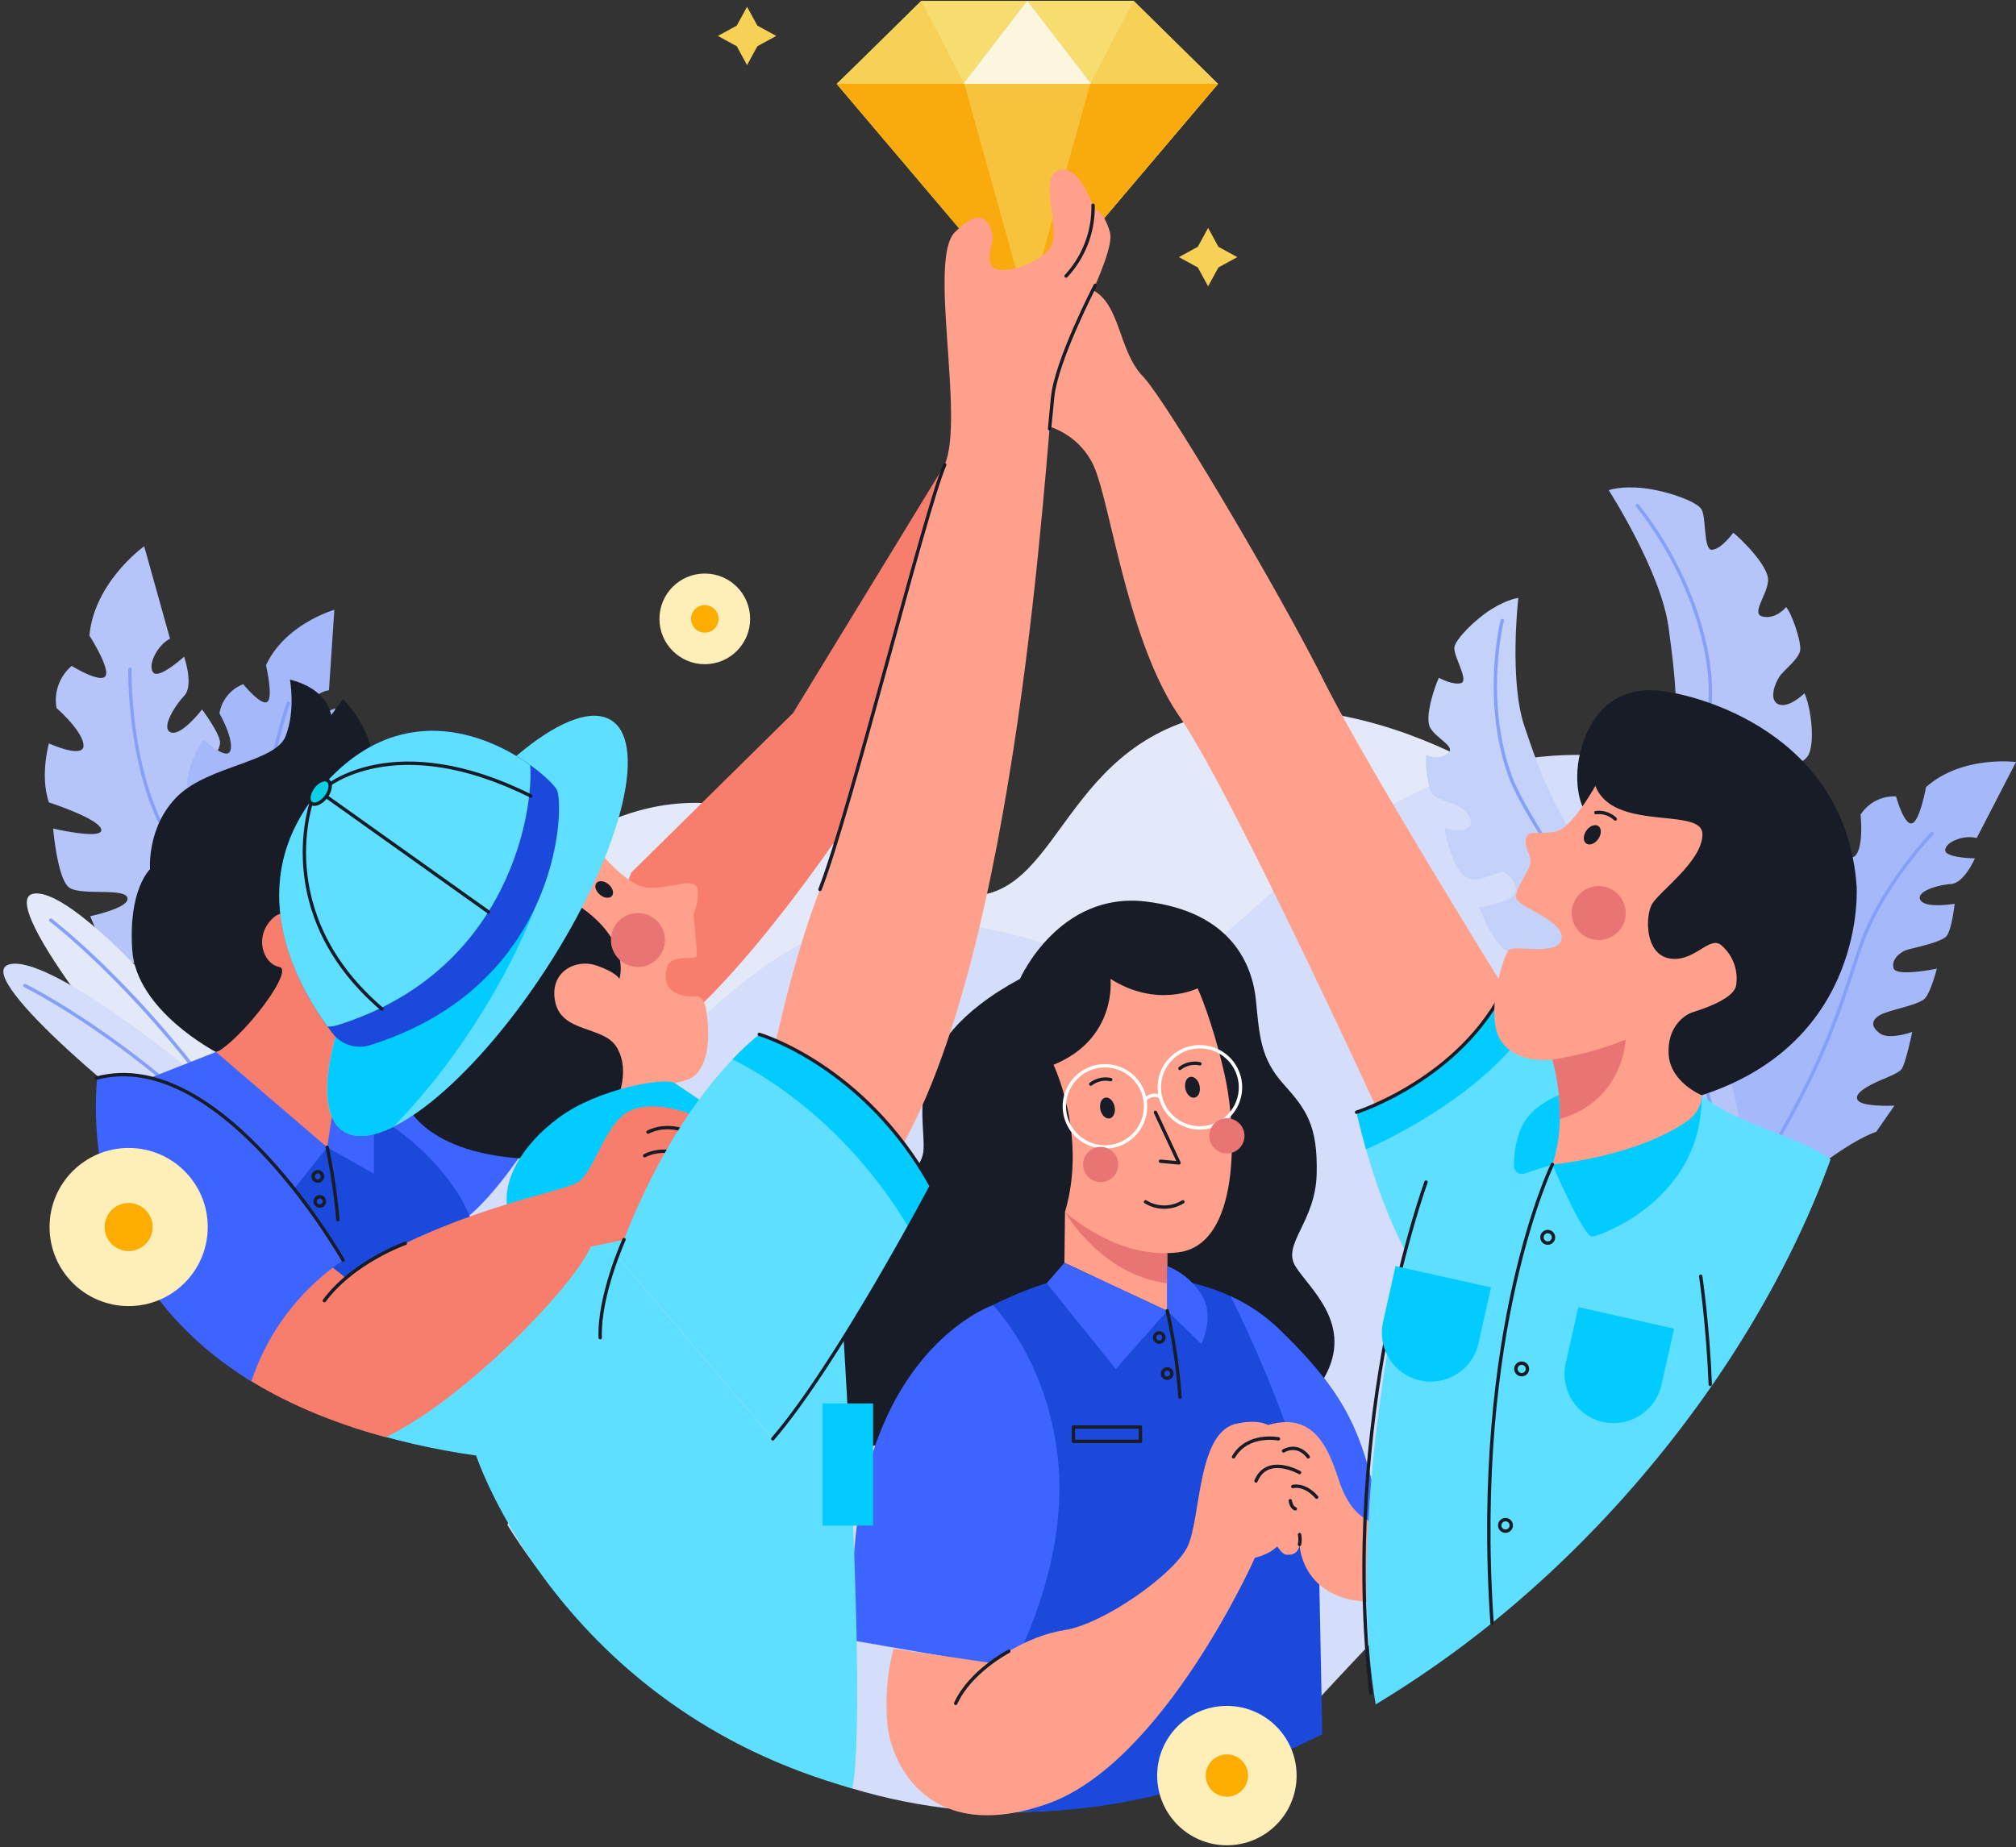 <svg xmlns="http://www.w3.org/2000/svg" width="598" height="548" fill="none"><rect width="100%" height="100%" fill="#333333" stroke="none"/><style><![CDATA[.B{stroke-linecap:round}.C{stroke-linejoin:round}.D{stroke:#171c26}.E{fill:#02cbff}.F{fill:#85a0f9}.G{fill:#171c26}.H{fill:#ffa08c}.I{fill:#3e64ff}.J{fill:#5edfff}.K{fill:#e97474}.L{fill:#1b49db}.M{fill:#f77e6d}.N{fill:#feeeb7}.O{fill:#fdad00}]]></style><g fill="#f7dd6f"><path d="M361.27 24.92l-56.54 66.7-.34-.4-56.2-66.3L273.25.25h63l25.02 24.67z"/><path d="M361.27 24.92l-56.54 66.7V.25h31.48l25.06 24.67z"/></g><path d="M323.67 24.87H285.8L304.73.25l18.94 24.62z" fill="#9cfdff"/><path d="M336.2.25l-12.8 24.62h37.88L336.2.25zm-62.8.27l12.8 24.62-38-.27L273.4.52z" fill="#f7d056"/><g fill="#f7c23c"><path d="M323.4 24.87l-18.66 66.76-.34-1.2-18.33-65.55h37.33z"/><path d="M323.67 24.87h-.28l-18.66 66.76V.25l18.94 24.62z"/></g><path d="M323.67 24.87h-18.94V.25l18.94 24.62z" fill="#fcf6de"/><path d="M248.18 24.87h37.88l18.67 66.76-56.55-66.76zm113.1 0H323.4l-18.66 66.76 56.54-66.76z" fill="#f9aa0d"/><path d="M304.73.25L285.8 24.87h18.94V.25z" fill="#fcf6de"/><path d="M218.54 7.6L221.6 2l3.06 5.6 5.6 3.06-5.6 3.06-3.06 5.6-3.06-5.6-5.6-3.06 5.6-3.06zM355.3 73.22l3.06-5.6 3.06 5.6 5.6 3.07-5.6 3.06-3.06 5.6-3.06-5.6-5.6-3.06 5.6-3.07z" fill="#f7d056"/><path d="M470.37 249.3s-45.37-42.54-100.3-38.77-53.62 55.5-82.6 55.27-58.74-41-104.8-23-57 67.75-55.52 72.87 36.46 53.13 36.46 53.13 18.43 15.24 31.5 20.3 50.5 11.56 50.5 11.56-25.7 13.62 25.2-.57 28.46 2.1 59.63-13.6 139.9-137.2 139.9-137.2z" fill="#e4e9f9"/><path d="M82.27 336.5c.33-1.67 2.83-38.83 10.16-52.67l-1.5-10.5s-7 7.17-9.83 7-1.33-5 0-8.33 3.33-7 3.33-9-5.83-11.67-5.83-11.67-3.67 7.17-7.5 7.67-5.17-1.33-4.17-4.5 7.17-11.17 7.17-14.17-3.83-10-3.83-10-8 11.34-10.67 9.67-2-5.67-.67-7.83 6.34-9.17 6.34-11.84-5.34-9.83-5.34-9.83-6 7.83-9.16 6.83.83-7.66 3.83-10.83 0-11.67 0-11.67-7.5 6.84-9.17 4.67 1.17-8 5-10l-7.66-27.42s-14.77 10.5-16.25 26.5c0 0 6.25 9.75 4.75 12s-10-3-10-3a13.31 13.31 0 0 0-4.5 12.5s7.75 6.75 8 11-10.25-.5-10.25-.5-2.75 9.5 0 17.5c0 0 14.75 4.75 15.5 8s-14.25-.25-14.25-.25 1.25 15 4.75 17.5 16.25 0 17.25 3-11 5.5-11 5.5 3.75 9.5 6 12.25 12 .25 14 4-3.25 5.75-5.5 5.75-2.25 4 .5 7.5 16.25 9.25 19.5 17S68 339.58 68 339.58l14.27-3.08z" fill="#b5c4f9"/><path d="M75.52 336.83a.5.5 0 0 1-.5-.42c-7.76-48.08-17.34-68.87-25-85.58l-4.18-9.3c-8.2-19.13-7.8-42.72-7.8-43a.5.5 0 0 1 .5-.49.52.52 0 0 1 .49.51c0 .24-.4 23.62 7.7 42.55 1.3 3.05 2.7 6.07 4.17 9.27 7.7 16.8 17.3 37.63 25.08 85.88a.51.51 0 0 1-.41.58h-.07z" class="F"/><path d="M81.68 330.15c.73-1.23 13.1-30 22.77-38.9l1.75-8.74s-7.55 3.72-9.75 2.8.34-4.34 2.33-6.6 4.6-4.62 5.16-6.2-1.37-10.88-1.37-10.88-4.9 4.66-8.08 4-3.72-2.5-2-4.73 8.8-6.84 9.64-9.22-.24-9-.24-9-9.5 6.75-11.16 4.68 0-5 1.67-6.4 7.57-5.5 8.32-7.6-1.48-9.28-1.48-9.28-6.94 4.53-9.17 2.85 2.8-5.84 6.06-7.5 3.26-9.24 3.26-9.24-7.85 3.32-8.57 1.13 3.16-6 6.76-6.52l1.6-23.87s-14.63 4.2-20.28 16.46c0 0 2.22 9.47.4 10.83S72.16 203 72.16 203a11.21 11.21 0 0 0-7.06 8.65s4.26 7.5 3.27 10.95-8-3.26-8-3.26-4.84 6.76-4.9 13.87c0 0 10.36 7.88 10 10.67s-11.22-4.18-11.22-4.18-3.14 12.3-1.06 15.22 12.87 4.54 12.83 7.2-10.25 1.28-10.25 1.28.3 8.58 1.33 11.4 9.44 3.55 10 7.08-4.18 3.64-6 3-2.9 2.54-1.7 6.08 10.3 11.87 10.7 18.92-.6 18.72-.6 18.72l12.16 1.56z" fill="#a5b8f9"/><path d="M76.38 328.63h-.1a.5.5 0 0 1-.4-.58c7.28-40.25 5.5-59.4 4.08-74.8l-.72-8.53c-1.15-17.47 5.76-36.06 5.83-36.25a.5.5 0 0 1 .65-.29.49.49 0 0 1 .29.64c-.07.2-6.9 18.6-5.77 35.83.18 2.8.44 5.57.7 8.5 1.43 15.45 3.2 34.67-4.1 75.06a.49.49 0 0 1-.49.4z" class="F"/><path d="M33.55 324.4s9.05-21.2 58.7-32 61 29.55 84.48 29.27 46.14-50.55 92-48.65 51.27 16.2 76.08 14.6 70.2-92.2 170.3-54.46l18.06 124-72.68 85.42s4.86-20.28-81.56 74.8c-94.25 49.725-187.92.1-228.42-64.9 20-58.5-116.95-128.1-116.95-128.1z" fill="#d4ddf9"/><path d="M533.2 357.12l-5.58-19.6s-8.12-.1-7.34-3.57 5.83-4.77 5.83-4.77l-1.58-12.9s-12.78 3.22-11.52-1.5 11.08-5.06 11.08-5.06l1.37-18.05s-13.2 1.53-11.27-3.42 16.3-2.76 18-12.95 1.54-11.84 1.54-11.84-11.5 3.38-10.56-1.38 10.67-4.47 12.78-10.7.77-15.85.77-15.85-8.52 3-12.26 1.66-2.08-7.76-.63-8.87 10.82-.06 12.77-4.68.2-14.95-1.36-17.92c0 0-4.67 4.6-7.75 3.22s-.7-7.08.83-8.84 5-4.55 5.62-6.9-2.56-11.56-4.15-13.07c0 0-2.74 3.54-6.72 2.86s1.15-6.36 1.4-10.72-8.27-12.63-10.35-14.2c0 0-3.4 4.76-6.2 5.05s-1.65-9.82-3.3-12.15-10.52-5.44-17.26-6.15-10.17.62-10.17.62 15.57 24.16 17.78 40.9 4.4 31.87-1.7 65.35-3.6 74.17 24.46 108.64l15.46-3.2z" fill="#b5c4f9"/><path d="M524.24 359.46a.5.5 0 0 1-.37-.16c-28.66-31.68-23.15-86.08-19.13-125.8 1.44-14.26 2.7-26.57 1.8-34.2-3.22-27.73-21.06-48.74-21.24-48.95a.49.49 0 0 1-.123-.361c.01-.13.072-.254.173-.34a.51.51 0 0 1 .71.05c.18.2 18.22 21.46 21.47 49.48.9 7.74-.36 20.1-1.8 34.42-4 39.54-9.48 93.7 18.9 125a.5.5 0 0 1-.38.83v.04z" class="F"/><path d="M517.94 364.06c1.23-.9 25.42-23.66 38.6-28.25l5.4-7.77s-8.93.43-10.68-1.4 2.17-4.08 5.06-5.45 6.43-2.55 7.64-3.86 3.27-11.16 3.27-11.16-6.75 2.46-9.56.46-2.56-4 0-5.47 11.46-2.95 13.28-4.9 3.57-8.86 3.57-8.86-12.1 2.55-12.84-.16 2.13-4.92 4.32-5.52 9.7-2.15 11.32-3.9 2.48-9.67 2.48-9.67-8.68 1.48-10.14-1.1 5.2-4.5 9.08-4.76 7.08-7.62 7.08-7.62-9.05-.1-8.82-2.52 5.62-4.52 9.34-3.5L598 226.1s-16-2.1-26.7 7.46c0 0-1.83 10.17-4.18 10.73s-4.7-8-4.7-8a11.85 11.85 0 0 0-10.53 5.43s1 9.12-1.45 12.05-6.4-6.55-6.4-6.55-7.56 4.54-10.62 11.44c0 0 6.76 12.05 5.27 14.63s-9.16-8.8-9.16-8.8-8.3 10.52-7.53 14.3 10.62 9.86 9.45 12.43-10.53-3.08-10.53-3.08-3.3 8.48-3.5 11.64 7.7 7.45 6.72 11.12-5.6 1.78-7.08.42-3.9 1.24-4.23 5.2 5 15.9 2.43 22.94-8.48 18-8.48 18l11.17 6.62z" fill="#a5b8f9"/><path d="M513.63 360.35a.48.48 0 0 1-.28-.08.5.5 0 0 1-.14-.69c24.1-36.13 30.46-55.53 35.58-71.1l2.9-8.62c6.25-17.5 20.84-32.67 21-32.82a.5.5 0 0 1 .867.202.5.5 0 0 1-.157.498c-.14.15-14.58 15.18-20.76 32.46-1 2.8-1.92 5.6-2.9 8.6-5.14 15.64-11.52 35.1-35.7 71.35a.5.5 0 0 1-.43.22z" class="F"/><path d="M487.6 361.15L484.47 344s6.2-3.15 4.3-5.52-6.28-1.46-6.28-1.46l-3.68-10.5s11-2.37 8.27-5.52-10.42.3-10.42.3l-7.9-13.3s10.73-3.84 7.36-6.9-13.56 4.06-18.7-3.14-5.67-8.5-5.67-8.5 10.1-1.76 7.58-5.06-9.88.62-13.87-3.37-6.6-11.88-6.6-11.88 7.66-1 10-3.37-1.34-6.74-2.88-7.05-8.32 4.06-11.58 1.24-5.82-11.4-5.74-14.27c0 0 5.33 1.76 7.17-.46s-2.15-5.7-4-6.47-5.56-1.6-6.94-3.18-2.4-9.85-1.76-11.6c0 0 3.45 1.68 6.25-.35s-3.3-4.44-5.14-7.7 1.57-12.84 2.57-14.83c0 0 4.4 2.37 6.66 1.53s-2.45-8.16-2.07-10.58 6-8.16 10.92-11.26 8.05-3.38 8.05-3.38-2.8 24.45 1.84 38.13 8.7 26.15 26.07 49.55 30.87 55.58 22.4 92.68l-13.06 3.4z" fill="#c4d1f9"/><path d="M495.2 359.67h-.14c-.127-.037-.235-.123-.298-.24a.5.5 0 0 1-.042-.38c9.9-34.8-14.83-74.27-32.88-103.1-6.54-10.45-12.2-19.47-14.44-25.76-8.13-22.77-2.33-45.95-2.27-46.18a.51.51 0 0 1 .61-.36c.13.033.24.116.307.23s.086.25.053.38c-.06.23-5.8 23.12 2.24 45.6 2.2 6.2 7.84 15.17 14.35 25.57 18.15 29 43 68.7 33 103.9a.49.49 0 0 1-.49.34z" class="F"/><path d="M302.56 290.42s11.5-26 37.25-22.94 31.75 19.1 32.75 29.43 1.34 17.17 8.17 24.75 10.17 12.37 9.83 26.65-10.33 20.77-6.33 27.35 17.67 17.25 8.5 33.25l-137.17 20.57s-9.66-20.83-6.66-44.86 24-33.37 25-43-8-31.36 28.66-51.2z" class="G"/><g class="L"><path d="M379.23 394.2c-23-22.22-62-15.3-68.75-13.45s-16 6.48-16 6.48L276.23 530.9l4.74 5.3a199.5 199.5 0 0 0 6.26.7c35.2 3.37 71.74-5.67 105-22.34l-.95-48.16 20-5.66c-6.05-32.67-9.05-44.34-32.05-66.55z"/><path d="M310.48 416.47s16 24.2 1.75 72.2l-12.12 6.25-7.38-11 5.25-17.5 12.5-49.94z"/></g><path d="M379.23 394.2c-4.144-3.97-8.932-7.2-14.16-9.58 5.16 10.4 26.2 54.46 26.2 81.8l20-5.66c-6.03-32.67-9.03-44.34-32.03-66.55z" class="I"/><path d="M405.56 450.87s-5.16-1.8-8.33-11.46-7.42-20.66-21.13-16.58 1.3 37.92 5.3 38.42 4.08-3 4.08-3 .42 15.83 19.92 17l6.66-8.67s.17-4.17-.83-5.83-5.67-9.88-5.67-9.88zm38.96-160.45s-39.3-63.34-52-88.76-46.52-82.75-53.58-90.08-6.64-21.22-14.68-25.44l-8.54 4.27-7 35.5a21.89 21.89 0 0 1 15.56 12c5 10.5 10 52 25.47 74.5s58.18 115.53 58.18 115.53-2.18 1.22 4.32 2.1 7-1 11-1.8 6.5-.28 9.5-4.06 8.78-1.7 10.5-8.73a105.2 105.2 0 0 1 5.9-15.9l-4.64-9.15z" class="H"/><path d="M504.73 325l-5.26-2.4-49.8-19.84-28.17 17.74A77.3 77.3 0 0 1 402.4 330s5.08 24 14.83 41.8c0 0-18.64 77.8-9.16 133.9a310.94 310.94 0 0 0 34.59-24.23C488.16 444.68 524.8 394.2 543 344c-9.83-7.2-27.24-10-38.27-19z" class="J"/><path d="M453.45 304.7l-10.2-5.28s-14.7 21.92-40.86 30.6c0 0 1 4.47 2.8 11 8.48-3.76 34.16-16.4 48.24-36.3z" class="E"/><path d="M402.4 330s30.83-9.8 44.16-37.3" class="B C D"/><path d="M460.48 345.5l-8.34 2.7a2.27 2.27 0 0 1-3-2 27.56 27.56 0 0 1 1.56-10.27c2.67-7.83 11.68-10.93 11.68-10.93l4.65 7.93-6.55 12.58z" class="E"/><path d="M469.4 239.26s-3.5-7.35 0-18.35 11.17-17 22.5-16 55.5 12.34 58.83 58c0 0 3.17 46.13-46 62.07 0 0-11.17-1.24-11.17-3.32s-.66-10.4-1.66-13.25-2.67-10.16-2.67-12.16-1-11.34-.67-14-1.33-15.67-1.33-15.67l-17.84-27.32z" class="G"/><path d="M460.48 345.5s9.3 21.74 11.87 21.4 32.88-11.22 32.38-41.93l-15.17 7-29.08 13.53z" class="E"/><path d="M473.23 233.16s-6.75 12.25-11.5 13.5-8.25-.75-9 2 1.25 4.5 1.25 7-4.75 8-4.25 10.75 14 6.5 13.5 12-14.25 1.75-15.75 3.5-7 19-2.5 26.5 15.5 6 15.5 6 5 16.45 0 31.1c0 0 24.73-2.2 40-12.9a10.2 10.2 0 0 0 3.84-5 6.5 6.5 0 0 0 .41-2.67s-9.25-3.82-9.75-12.07 4.75-11.75 7-12.5 12.25-3.75 13-8a13 13 0 0 0-4.5-12c-3.5-2.75-8 5.25-15.25 4s-7.25-12.25-5.25-16 15.25-13 15-21-26.5-.47-31.75-14.22z" class="H"/><path d="M253.36 486.8l46.75 8.12s16.37-28.9 13.9-59.84-19.5-47.84-19.5-47.84-46.7 15.77-41.14 99.56z" class="I"/><path d="M346.23 371.84v17.08l-30.5-14.25.18-15.12 30.33 12.3z" class="H"/><path d="M315.9 359.55s10.5 18.7 30.33 21.2v-8.9l-30.33-12.3z" class="K"/><path d="M198.23 366.9c-4-1.5-15-7.36-15-7.36l-17.4 8.58-13.6 17.78-50.45 33.5 2.72 4c11.975 3.878 24.265 6.71 36.73 8.46 0 0 24.65 74.73 111.5 98.72.226-.725.394-1.468.5-2.22 3.5-28.5-3-131.35-3-131.35l-52-30.1z" class="J"/><path d="M101.78 318.85l30.56-19.28 25.1 38.68s-10 16-19.1 23.1-25-5.43-25-5.43l-11.55-37.06z" class="I"/><path d="M187.24 258.9l48-47.33 45-73.67-20.33 93.4s-34 54-61.67 75.45l-21.5-20.35 10.5-27.5z" class="M"/><path d="M60.87 309.44s-37.68-45.86-50.72-44.32 36.22 60.8 39.52 61.88 18.68 4.5 18.68 4.5l-.12-13.36-7.36-8.7z" fill="#e4e9f9"/><path d="M68.35 332a.49.49 0 0 1-.41-.21C41.4 293.7 15 273.6 14.76 273.4a.5.5 0 0 1 .104-.86.5.5 0 0 1 .496.06c.27.2 26.78 20.38 53.4 58.65a.49.49 0 0 1-.13.69.47.47 0 0 1-.28.05z" class="F"/><path d="M55.55 316.8s-41.65-34.25-53-30.6 43 47.83 46.1 48.24 17.44.73 17.44.73l-2.44-11.9-8.1-6.5z" fill="#d4ddf9"/><path d="M65.1 335.68a.45.45 0 0 1-.34-.14C34.42 306.24 7.37 293 7.1 292.85a.51.51 0 0 1 .44-.91c.27.14 27.45 13.46 57.9 42.9a.5.5 0 0 1-.35.85z" class="F"/><path d="M64.07 312.13s-23.6-12.22-24.84-30.22 5.27-24 5.27-24-1-12.73 8.23-21.74 29-10 32-17.76S86 201.66 86 201.66s10.5 2 12.25 10.5l3.55-4.75s7.7 8 8.45 16.25-6 35.25-6 35.25-9.88 20.75-9.44 21.75-3.58 22.86-6.8 23.93l-23.93 7.54z" class="G"/><path d="M116.62 334.37s21.93 14.5 25 34.53-27.08 37.5-30.74 35-30.17-13.5-31.17-18-17.5-34.83-18.5-37.66 2.7-14.72 3.94-15.82 10.3-8.52 11.68-8 15.68 1 17.94 0 16.1 2 16.1 2l5.74 7.95z" class="L"/><path d="M61.23 313.25l4.25 2.16 31.57 25 7.68-9 3.5-54.5s-21-10-27-4.75-3.45 13.75 1.65 14.75S68 313.4 61.23 313.25z" class="M"/><g class="I"><path d="M97.05 340.42l13.85 7.83v-15.82l-12-4.18-1.85 12.17z"/><path d="M97.05 340.42l-9.83 12.3-42.72-32.9 19.57-7.7 32.98 28.3z"/></g><path d="M114.77 306.37a8.53 8.53 0 0 1-9.34-3c-7.85-10.26-23.5-36.28-3.2-60.47 26-31 57-4 59 0s1.07 48.6-46.46 63.47z" fill="#fad986"/><path d="M120.23 326.9s5 16 38 17l26-20 6-27s-1-14-3-16-6-9-7-11-9-11-9-11h-5l-28.5 28.5-17.5 39.5z" class="G"/><path d="M176.3 250.83s9.43 12.58 16.43 12.58 13-3 14 0-1 8-1 8 1 10 1 12-8-1-9 4 1 7 5 8 6-2 7 6 0 17-6 19-20 4-20 4 3-8-1-14-16-4-18-13 6-13 12-11 7 4 7 4 4.08-11.86-14-22.93l6.57-16.65z" class="H"/><path d="M181.524 265.835c.71-.847.253-2.395-1.018-3.46s-2.875-1.238-3.584-.39-.253 2.396 1.017 3.46 2.876 1.24 3.585.39z" class="G"/><path d="M189.23 286.9a8 8 0 1 0 0-16 8 8 0 1 0 0 16zm285-8a8 8 0 1 0 0-16 8 8 0 1 0 0 16z" class="K"/><path d="M161.748 287.84c21.97-33.653 30.777-66.812 19.67-74.065s-37.924 14.15-59.895 47.802-30.778 66.812-19.67 74.064 37.924-14.15 59.896-47.8z" class="J"/><path d="M160 230.5c-3.55-2.32-8.7-1.7-14.77 1.28-8.842 9.14-16.767 19.124-23.66 29.8-22 33.65-30.77 66.8-19.66 74.06 3.54 2.32 8.7 1.7 14.76-1.28 8.84-9.142 16.764-19.126 23.66-29.8 21.92-33.65 30.73-66.8 19.67-74.06z" class="E"/><path d="M109.75 310.1a10.2 10.2 0 0 1-11.14-3.56c-9.37-12.25-28-43.3-3.82-72.16 31-37 68-4.77 70.4 0 2.3 4.62 1.28 57.98-55.44 75.72z" class="L"/><path d="M97.17 304.6c1.017.004 2.03-.148 3-.45 52.06-16.3 58.2-65.62 57.08-77.16-13-9.3-39.4-20.16-62.5 7.4s-7.24 56.87 2.42 70.2z" class="J"/><g class="D C"><path d="M92.7 237s-12.82 33.76 20.6 62.4m-16.78-65.77s20.35-17.74 60.92 2.54m-12.56 34.4l-48.3-34.4" class="B"/><path d="M96.702 236.414c1.387-1.846 1.656-3.985.6-4.778s-3.035.06-4.422 1.906-1.656 3.985-.6 4.778 3.035-.06 4.422-1.906z" fill="#0cd0e5"/></g><path d="M183.23 372.9s14-43 42-66c0 0 31 9 51 45 0 0-28 53-47 75l-46-54z" fill="#fff1b6"/><path d="M209.06 327.4l-8.83-6c-2.83-1.94-22.8 1.6-34.4 10.15s-16.67 19-15.35 26.48 57.08-15.1 57.08-15.1l1.5-15.52z" class="E"/><path d="M186.23 329.9c-7 4-10 18-15 21s-38 8-69 28l-5-4s-20.9 11.83-24.57 33.72c11 7.06 24.75 13.2 41.75 17.8 23.16-11 55.72-44.6 60.82-56.5l14-3 15-31c0-1 .2-5.52.2-5.52s-11.2-4.48-18.2-.48z" class="M"/><path d="M192.23 335.9s5-3 12 0m-13 7s5-3 12 0" class="B C D"/><path d="M183.23 372.9s14-43 42-66c0 0 31 9 51 45 0 0-28 53-47 75l-46-54z" class="J"/><path d="M228.23 317.9s6-31 15-54 31-112 37-126-5-61 3-69 10-3 11 0-2 7 0 10 13 0 17-5-3-20 2-23 10 6 11 11c0 0 3 0 5 7s-15 35-17 49-10 167-47 226l-37-26z" class="H"/><path d="M243.23 263.9c9-23 31-112 37-126" class="B C D"/><path d="M225.23 306.9c-2.793 2.312-5.447 4.787-7.95 7.4 8.58 4.24 33.54 18.62 52.25 49.9l6.7-12.3c-20-36-51-45-51-45z" class="E"/><path d="M316.23 81.9a29.9 29.9 0 0 0 8-21m-204 308s-15.5 5.5-24 17" class="B C D"/><path d="M28.8 319.86c-1.64 19.27.5 62.23 45.77 90a69.76 69.76 0 0 1 27.22-35.91s-36.07-63.77-73-54.1z" class="I"/><path d="M101.78 373.9s-36.22-64-73.22-54m196.67-13s31 9 51 45c0 0-28 53-47 75" class="B C D"/><path d="M243.98 416.4h15v36.25h-15z" class="E"/><path d="M185.1 367.8s-7.52 16.6-7.06 29.1" class="B C D"/><path d="M329.4 290.42s2.1 17.74-16.9 25.5c0 0 10.08 20.95 3.42 43.64 0 0 15.33 14.36 33.66 12s17.34-36.45 13.67-52.73-8-25.6-8-25.6-12 6.04-25.84-2.8z" class="H"/><g stroke="#fff" class="C"><path d="M327.76 340.3a12.04 12.04 0 1 0 0-24.08 12.04 12.04 0 0 0-12.04 12.04 12.05 12.05 0 0 0 12.04 12.04zm28.16-5.65a12.05 12.05 0 0 0 12.04-12.04 12.05 12.05 0 0 0-12.04-12.04 12.04 12.04 0 1 0 0 24.08z"/><path d="M339.64 326.26s2.1-2.3 4.6-.75" class="B"/></g><path d="M329.176 331.83c1.165-.254 1.8-1.838 1.44-3.537s-1.616-2.872-2.78-2.618-1.8 1.838-1.44 3.538 1.616 2.872 2.782 2.617zm25.21-6.157c1.165-.255 1.8-1.84 1.44-3.538s-1.616-2.872-2.78-2.618-1.8 1.838-1.44 3.538 1.616 2.872 2.782 2.618z" class="G"/><path d="M342.73 330.04l7 15-5.5-.5" class="B C D"/><path d="M326.5 350.73a5.22 5.22 0 1 0 0-10.44 5.22 5.22 0 0 0 0 10.44zm37.43-8.5a5.22 5.22 0 1 0 0-10.44 5.22 5.22 0 0 0 0 10.44z" class="K"/><path d="M339.8 356.58a10.57 10.57 0 0 0 11.08 0m-21.42-36.25a7.09 7.09 0 0 0-5.9 1.33m32.36-6.03A7.12 7.12 0 0 0 350 317m129.13-74a7.08 7.08 0 0 0-5.75-1.89" class="B C D"/><path d="M346.23 388.92l-15.25 17.25-20.5-25.42 5.24-6.08 30.5 14.25zm0-.02l10.13 9.88s4.12-8.38 0-14.75a21.52 21.52 0 0 0-10.13-8.38v13.25z" class="I"/><path d="M265 489.16l29 4.25s10.23-8 21.74-9.75 32.47-16.5 36.5-24.75 2.77-34 14.52-36.5 12.25 4.25 12.5 4.5 6 1.25 6.25 10c0 0 5 3.25 3.5 7.75s-4.75 3-4.75 3-.75 12-12 14.5c0 0-27.17 61.1-61.75 73.1s-45.92-11.34-47.25-23.34c-.74-7.627-.148-15.326 1.75-22.75z" class="H"/><path d="M299.24 489.93s-11.5 6-15.76 15.48m95.75-78.5s-9.17-1.83-13.33 5.34m19.58 4.66s-9.58-5.5-12.92 2.5m11.67 8.26s-1.17-.25-1.5-2.4" class="B C D"/><path d="M474.103 248.908c.986-1.433.99-3.143.007-3.82s-2.58-.063-3.565 1.37-1 3.143-.007 3.82 2.58.063 3.565-1.37z" class="G"/><path d="M482.23 308.4c-9.75 4.25-21.75 6-21.75 6a63.31 63.31 0 0 1 2.21 17.59c18.96-5.36 19.54-23.6 19.54-23.6z" class="K"/><path d="M324.9 84.64S313.28 107 312.23 117.9l-.9 9.32M423 350.73s-25.7 69.62-16.36 151.6m53.84-156.83s-23.87 48.8-17.9 136.07" class="B C D"/><path d="M413.966 375.656l28.302 6.32-3.705 16.592c-1.746 7.815-9.497 12.736-17.312 11s-12.737-9.496-11-17.312l3.706-16.6zm54.204 12.166l28.42 6.38-3.74 16.66a14.57 14.57 0 0 1-17.4 11.02c-7.848-1.762-12.782-9.553-11.02-17.4l3.74-16.66z" class="E"/><g class="C D"><path d="M504.48 378.66s2.12 14.32 2.83 32.1" class="B"/><path d="M459.1 368.83a1.71 1.71 0 0 0 0-3.42 1.71 1.71 0 0 0 0 3.42zm-7.73 39.04a1.71 1.71 0 1 0 0-3.42 1.71 1.71 0 1 0 0 3.42zm-4.8 46.43a1.71 1.71 0 1 0 0-3.42 1.71 1.71 0 1 0 0 3.42z"/><path d="M380.73 430.5s4-2.58 7.33 1.76m-4.58 8.8s3.42-1 7.08 3.16m-5.08 14.02a7.67 7.67 0 0 0 0-2.92m-39.25-66.43a164.69 164.69 0 0 1 3.77 25.67M97.05 340.4a186.8 186.8 0 0 1 3.18 21.5" class="B"/><path d="M94.27 350.42a1.38 1.38 0 0 0 0-2.76 1.38 1.38 0 0 0 0 2.76zm249.6 47.8a1.38 1.38 0 1 0 0-2.76 1.38 1.38 0 0 0 0 2.76zm2.36 10.7a1.38 1.38 0 0 0 0-2.76 1.38 1.38 0 0 0 0 2.76zM94.86 357.84a1.38 1.38 0 1 0 0-2.76 1.38 1.38 0 0 0 0 2.76zM318.4 423.4h19.88v4.25H318.4z"/></g><path d="M38.16 387.52c12.957 0 23.46-10.503 23.46-23.46S51.117 340.6 38.16 340.6 14.7 351.103 14.7 364.06s10.503 23.46 23.46 23.46z" class="N"/><path d="M38.16 371.18a7.12 7.12 0 1 0 0-14.24 7.12 7.12 0 1 0 0 14.24z" class="O"/><path d="M363.93 547.5c11.42 0 20.68-9.26 20.68-20.68s-9.26-20.68-20.68-20.68-20.68 9.26-20.68 20.68 9.26 20.68 20.68 20.68z" class="N"/><path d="M363.93 533.08a6.27 6.27 0 1 0 0-12.54 6.27 6.27 0 1 0 0 12.54z" class="O"/><path d="M209.06 197.07c7.428 0 13.45-6.022 13.45-13.45s-6.022-13.45-13.45-13.45-13.45 6.022-13.45 13.45 6.022 13.45 13.45 13.45z" class="N"/><path d="M209.06 187.7a4.08 4.08 0 0 0 0-8.16 4.08 4.08 0 0 0 0 8.16z" class="O"/></svg>